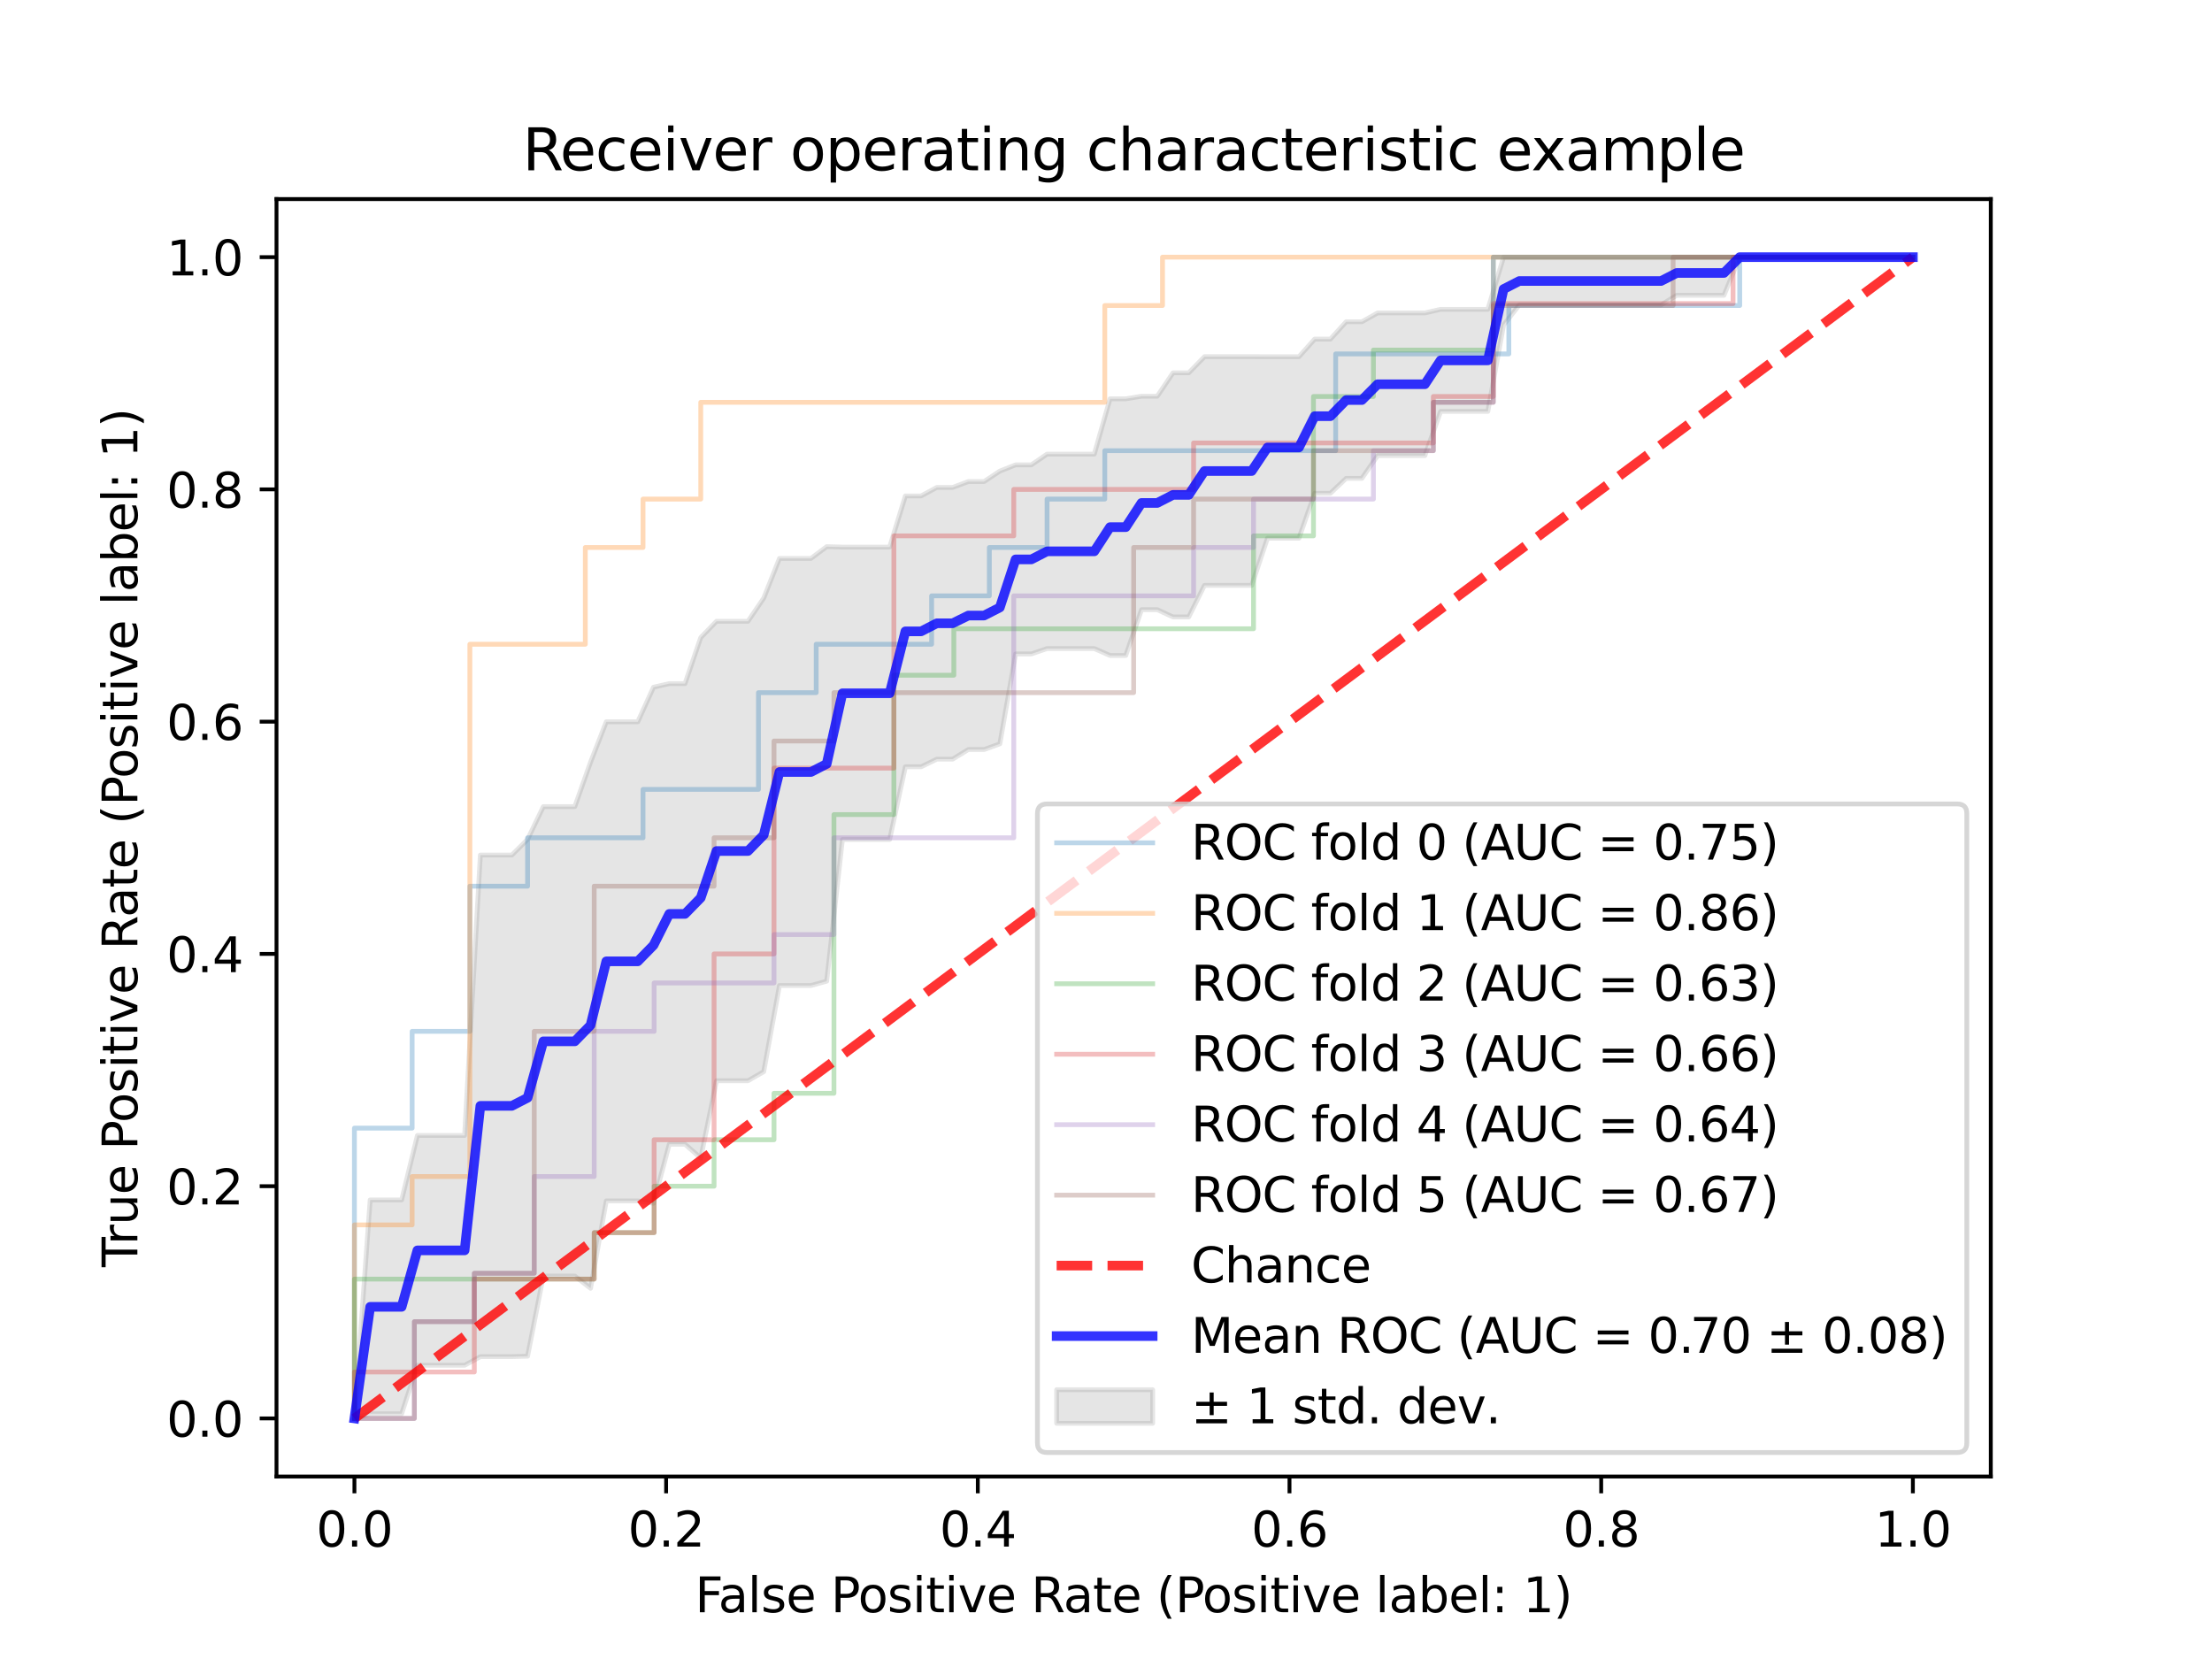 <?xml version="1.0" encoding="UTF-8" standalone="no"?>
<svg
   width="460.8pt"
   height="345.6pt"
   viewBox="0 0 460.8 345.6"
   version="1.1"
   id="svg1002"
   sodipodi:docname="rocauchgmaid0.svg"
   inkscape:export-filename="/Users/theoportlock/postdoc/ATLAS/newatlas/results/rocauchgmaid0.png"
   inkscape:export-xdpi="96"
   inkscape:export-ydpi="96"
   inkscape:version="1.1 (c4e8f9e, 2021-05-24)"
   xmlns:inkscape="http://www.inkscape.org/namespaces/inkscape"
   xmlns:sodipodi="http://sodipodi.sourceforge.net/DTD/sodipodi-0.dtd"
   xmlns:xlink="http://www.w3.org/1999/xlink"
   xmlns="http://www.w3.org/2000/svg"
   xmlns:svg="http://www.w3.org/2000/svg"
   xmlns:rdf="http://www.w3.org/1999/02/22-rdf-syntax-ns#"
   xmlns:cc="http://creativecommons.org/ns#"
   xmlns:dc="http://purl.org/dc/elements/1.1/">
  <sodipodi:namedview
     id="namedview1004"
     pagecolor="#ffffff"
     bordercolor="#666666"
     borderopacity="1.0"
     inkscape:pageshadow="2"
     inkscape:pageopacity="0.0"
     inkscape:pagecheckerboard="0"
     inkscape:document-units="pt"
     showgrid="false"
     inkscape:zoom="1.3107639"
     inkscape:cx="165.55232"
     inkscape:cy="230.4"
     inkscape:window-width="1440"
     inkscape:window-height="774"
     inkscape:window-x="0"
     inkscape:window-y="25"
     inkscape:window-maximized="1"
     inkscape:current-layer="svg1002" />
  <defs
     id="defs13">
    <style
       type="text/css"
       id="style11">*{stroke-linejoin: round; stroke-linecap: butt}</style>
  </defs>
  <g
     id="figure_1">
    <g
       id="patch_1">
      <path
         d="M 0 345.6  L 460.8 345.6  L 460.8 0  L 0 0  z "
         style="fill: #ffffff"
         id="path15" />
    </g>
    <g
       id="axes_1">
      <g
         id="patch_2">
        <path
           d="M 57.6 307.584  L 414.72 307.584  L 414.72 41.472  L 57.6 41.472  z "
           style="fill: #ffffff"
           id="path18" />
      </g>
      <g
         id="PolyCollection_1">
        <defs
           id="defs22">
          <path
             id="mf4fb148ed1"
             d="M 73.833 -50.112  L 73.833 -50.112  L 77.112 -51.091  L 80.391 -51.091  L 83.671 -51.091  L 86.95 -61.187  L 90.229 -61.187  L 93.509 -61.187  L 96.788 -61.187  L 100.067 -62.981  L 103.347 -62.981  L 106.626 -62.981  L 109.905 -63.079  L 113.185 -79.774  L 116.464 -79.774  L 119.743 -79.774  L 123.023 -77.229  L 126.302 -95.432  L 129.581 -95.432  L 132.861 -95.432  L 136.14 -94.945  L 139.42 -107.236  L 142.699 -107.236  L 145.978 -104.36  L 149.258 -120.459  L 152.537 -120.459  L 155.816 -120.459  L 159.096 -122.351  L 162.375 -140.296  L 165.654 -140.296  L 168.934 -140.296  L 172.213 -141.2  L 175.492 -170.719  L 178.772 -170.719  L 182.051 -170.719  L 185.33 -170.719  L 188.61 -185.868  L 191.889 -185.868  L 195.168 -187.458  L 198.448 -187.458  L 201.727 -189.46  L 205.006 -189.46  L 208.286 -190.645  L 211.565 -209.374  L 214.844 -209.374  L 218.124 -210.492  L 221.403 -210.492  L 224.682 -210.492  L 227.962 -210.492  L 231.241 -209.052  L 234.52 -209.052  L 237.8 -218.595  L 241.079 -218.595  L 244.358 -217.079  L 247.638 -217.079  L 250.917 -223.657  L 254.196 -223.657  L 257.476 -223.657  L 260.755 -223.657  L 264.034 -233.483  L 267.314 -233.483  L 270.593 -233.483  L 273.872 -242.844  L 277.152 -242.844  L 280.431 -245.953  L 283.71 -245.953  L 286.99 -250.697  L 290.269 -250.697  L 293.548 -250.697  L 296.828 -250.697  L 300.107 -259.897  L 303.386 -259.897  L 306.666 -259.897  L 309.945 -259.897  L 313.224 -277.895  L 316.504 -282.085  L 319.783 -282.085  L 323.062 -282.085  L 326.342 -282.085  L 329.621 -282.085  L 332.9 -282.085  L 336.18 -282.085  L 339.459 -282.085  L 342.739 -282.085  L 346.018 -282.085  L 349.297 -284.081  L 352.577 -284.081  L 355.856 -284.081  L 359.135 -284.081  L 362.415 -292.032  L 365.694 -292.032  L 368.973 -292.032  L 372.253 -292.032  L 375.532 -292.032  L 378.811 -292.032  L 382.091 -292.032  L 385.37 -292.032  L 388.649 -292.032  L 391.929 -292.032  L 395.208 -292.032  L 398.487 -292.032  L 398.487 -292.032  L 398.487 -292.032  L 395.208 -292.032  L 391.929 -292.032  L 388.649 -292.032  L 385.37 -292.032  L 382.091 -292.032  L 378.811 -292.032  L 375.532 -292.032  L 372.253 -292.032  L 368.973 -292.032  L 365.694 -292.032  L 362.415 -292.032  L 359.135 -292.032  L 355.856 -292.032  L 352.577 -292.032  L 349.297 -292.032  L 346.018 -292.032  L 342.739 -292.032  L 339.459 -292.032  L 336.18 -292.032  L 332.9 -292.032  L 329.621 -292.032  L 326.342 -292.032  L 323.062 -292.032  L 319.783 -292.032  L 316.504 -292.032  L 313.224 -292.032  L 309.945 -281.159  L 306.666 -281.159  L 303.386 -281.159  L 300.107 -281.159  L 296.828 -280.413  L 293.548 -280.413  L 290.269 -280.413  L 286.99 -280.413  L 283.71 -278.572  L 280.431 -278.572  L 277.152 -274.96  L 273.872 -274.96  L 270.593 -271.285  L 267.314 -271.285  L 264.034 -271.285  L 260.755 -271.3  L 257.476 -271.3  L 254.196 -271.3  L 250.917 -271.3  L 247.638 -267.932  L 244.358 -267.932  L 241.079 -263.057  L 237.8 -263.057  L 234.52 -262.519  L 231.241 -262.519  L 227.962 -250.999  L 224.682 -250.999  L 221.403 -250.999  L 218.124 -250.999  L 214.844 -248.757  L 211.565 -248.757  L 208.286 -247.461  L 205.006 -245.285  L 201.727 -245.285  L 198.448 -244.062  L 195.168 -244.062  L 191.889 -242.292  L 188.61 -242.292  L 185.33 -231.636  L 182.051 -231.636  L 178.772 -231.636  L 175.492 -231.636  L 172.213 -231.721  L 168.934 -229.265  L 165.654 -229.265  L 162.375 -229.265  L 159.096 -221.003  L 155.816 -216.175  L 152.537 -216.175  L 149.258 -216.175  L 145.978 -212.785  L 142.699 -203.19  L 139.42 -203.19  L 136.14 -202.444  L 132.861 -195.237  L 129.581 -195.237  L 126.302 -195.237  L 123.023 -186.829  L 119.743 -177.563  L 116.464 -177.563  L 113.185 -177.563  L 109.905 -170.739  L 106.626 -167.476  L 103.347 -167.476  L 100.067 -167.476  L 96.788 -109.059  L 93.509 -109.059  L 90.229 -109.059  L 86.95 -109.059  L 83.671 -95.635  L 80.391 -95.635  L 77.112 -95.635  L 73.833 -50.112  z "
             style="stroke: #808080; stroke-opacity: 0.2" />
        </defs>
        <g
           clip-path="url(#p5c5a0bed43)"
           id="g26">
          <use
             xlink:href="#mf4fb148ed1"
             x="0"
             y="345.6"
             style="fill: #808080; fill-opacity: 0.2; stroke: #808080; stroke-opacity: 0.2"
             id="use24" />
        </g>
      </g>
      <g
         id="matplotlib.axis_1">
        <g
           id="xtick_1">
          <g
             id="line2d_1">
            <defs
               id="defs30">
              <path
                 id="m39642b9b32"
                 d="M 0 0  L 0 3.5  "
                 style="stroke: #000000; stroke-width: 0.8" />
            </defs>
            <g
               id="g34">
              <use
                 xlink:href="#m39642b9b32"
                 x="73.833"
                 y="307.584"
                 style="stroke: #000000; stroke-width: 0.8"
                 id="use32" />
            </g>
          </g>
          <g
             id="text_1">
            <!-- 0.0 -->
            <g
               transform="translate(65.881 322.182)scale(0.1 -0.1)"
               id="g47">
              <defs
                 id="defs39">
                <path
                   id="DejaVuSans-30"
                   d="M 2034 4250  Q 1547 4250 1301 3770  Q 1056 3291 1056 2328  Q 1056 1369 1301 889  Q 1547 409 2034 409  Q 2525 409 2770 889  Q 3016 1369 3016 2328  Q 3016 3291 2770 3770  Q 2525 4250 2034 4250  z M 2034 4750  Q 2819 4750 3233 4129  Q 3647 3509 3647 2328  Q 3647 1150 3233 529  Q 2819 -91 2034 -91  Q 1250 -91 836 529  Q 422 1150 422 2328  Q 422 3509 836 4129  Q 1250 4750 2034 4750  z "
                   transform="scale(0.016)" />
                <path
                   id="DejaVuSans-2e"
                   d="M 684 794  L 1344 794  L 1344 0  L 684 0  L 684 794  z "
                   transform="scale(0.016)" />
              </defs>
              <use
                 xlink:href="#DejaVuSans-30"
                 id="use41" />
              <use
                 xlink:href="#DejaVuSans-2e"
                 x="63.623"
                 id="use43" />
              <use
                 xlink:href="#DejaVuSans-30"
                 x="95.41"
                 id="use45" />
            </g>
          </g>
        </g>
        <g
           id="xtick_2">
          <g
             id="line2d_2">
            <g
               id="g53">
              <use
                 xlink:href="#m39642b9b32"
                 x="138.764"
                 y="307.584"
                 style="stroke: #000000; stroke-width: 0.8"
                 id="use51" />
            </g>
          </g>
          <g
             id="text_2">
            <!-- 0.2 -->
            <g
               transform="translate(130.812 322.182)scale(0.1 -0.1)"
               id="g65">
              <defs
                 id="defs57">
                <path
                   id="DejaVuSans-32"
                   d="M 1228 531  L 3431 531  L 3431 0  L 469 0  L 469 531  Q 828 903 1448 1529  Q 2069 2156 2228 2338  Q 2531 2678 2651 2914  Q 2772 3150 2772 3378  Q 2772 3750 2511 3984  Q 2250 4219 1831 4219  Q 1534 4219 1204 4116  Q 875 4013 500 3803  L 500 4441  Q 881 4594 1212 4672  Q 1544 4750 1819 4750  Q 2544 4750 2975 4387  Q 3406 4025 3406 3419  Q 3406 3131 3298 2873  Q 3191 2616 2906 2266  Q 2828 2175 2409 1742  Q 1991 1309 1228 531  z "
                   transform="scale(0.016)" />
              </defs>
              <use
                 xlink:href="#DejaVuSans-30"
                 id="use59" />
              <use
                 xlink:href="#DejaVuSans-2e"
                 x="63.623"
                 id="use61" />
              <use
                 xlink:href="#DejaVuSans-32"
                 x="95.41"
                 id="use63" />
            </g>
          </g>
        </g>
        <g
           id="xtick_3">
          <g
             id="line2d_3">
            <g
               id="g71">
              <use
                 xlink:href="#m39642b9b32"
                 x="203.695"
                 y="307.584"
                 style="stroke: #000000; stroke-width: 0.8"
                 id="use69" />
            </g>
          </g>
          <g
             id="text_3">
            <!-- 0.4 -->
            <g
               transform="translate(195.743 322.182)scale(0.1 -0.1)"
               id="g83">
              <defs
                 id="defs75">
                <path
                   id="DejaVuSans-34"
                   d="M 2419 4116  L 825 1625  L 2419 1625  L 2419 4116  z M 2253 4666  L 3047 4666  L 3047 1625  L 3713 1625  L 3713 1100  L 3047 1100  L 3047 0  L 2419 0  L 2419 1100  L 313 1100  L 313 1709  L 2253 4666  z "
                   transform="scale(0.016)" />
              </defs>
              <use
                 xlink:href="#DejaVuSans-30"
                 id="use77" />
              <use
                 xlink:href="#DejaVuSans-2e"
                 x="63.623"
                 id="use79" />
              <use
                 xlink:href="#DejaVuSans-34"
                 x="95.41"
                 id="use81" />
            </g>
          </g>
        </g>
        <g
           id="xtick_4">
          <g
             id="line2d_4">
            <g
               id="g89">
              <use
                 xlink:href="#m39642b9b32"
                 x="268.625"
                 y="307.584"
                 style="stroke: #000000; stroke-width: 0.8"
                 id="use87" />
            </g>
          </g>
          <g
             id="text_4">
            <!-- 0.6 -->
            <g
               transform="translate(260.674 322.182)scale(0.1 -0.1)"
               id="g101">
              <defs
                 id="defs93">
                <path
                   id="DejaVuSans-36"
                   d="M 2113 2584  Q 1688 2584 1439 2293  Q 1191 2003 1191 1497  Q 1191 994 1439 701  Q 1688 409 2113 409  Q 2538 409 2786 701  Q 3034 994 3034 1497  Q 3034 2003 2786 2293  Q 2538 2584 2113 2584  z M 3366 4563  L 3366 3988  Q 3128 4100 2886 4159  Q 2644 4219 2406 4219  Q 1781 4219 1451 3797  Q 1122 3375 1075 2522  Q 1259 2794 1537 2939  Q 1816 3084 2150 3084  Q 2853 3084 3261 2657  Q 3669 2231 3669 1497  Q 3669 778 3244 343  Q 2819 -91 2113 -91  Q 1303 -91 875 529  Q 447 1150 447 2328  Q 447 3434 972 4092  Q 1497 4750 2381 4750  Q 2619 4750 2861 4703  Q 3103 4656 3366 4563  z "
                   transform="scale(0.016)" />
              </defs>
              <use
                 xlink:href="#DejaVuSans-30"
                 id="use95" />
              <use
                 xlink:href="#DejaVuSans-2e"
                 x="63.623"
                 id="use97" />
              <use
                 xlink:href="#DejaVuSans-36"
                 x="95.41"
                 id="use99" />
            </g>
          </g>
        </g>
        <g
           id="xtick_5">
          <g
             id="line2d_5">
            <g
               id="g107">
              <use
                 xlink:href="#m39642b9b32"
                 x="333.556"
                 y="307.584"
                 style="stroke: #000000; stroke-width: 0.8"
                 id="use105" />
            </g>
          </g>
          <g
             id="text_5">
            <!-- 0.8 -->
            <g
               transform="translate(325.605 322.182)scale(0.1 -0.1)"
               id="g119">
              <defs
                 id="defs111">
                <path
                   id="DejaVuSans-38"
                   d="M 2034 2216  Q 1584 2216 1326 1975  Q 1069 1734 1069 1313  Q 1069 891 1326 650  Q 1584 409 2034 409  Q 2484 409 2743 651  Q 3003 894 3003 1313  Q 3003 1734 2745 1975  Q 2488 2216 2034 2216  z M 1403 2484  Q 997 2584 770 2862  Q 544 3141 544 3541  Q 544 4100 942 4425  Q 1341 4750 2034 4750  Q 2731 4750 3128 4425  Q 3525 4100 3525 3541  Q 3525 3141 3298 2862  Q 3072 2584 2669 2484  Q 3125 2378 3379 2068  Q 3634 1759 3634 1313  Q 3634 634 3220 271  Q 2806 -91 2034 -91  Q 1263 -91 848 271  Q 434 634 434 1313  Q 434 1759 690 2068  Q 947 2378 1403 2484  z M 1172 3481  Q 1172 3119 1398 2916  Q 1625 2713 2034 2713  Q 2441 2713 2670 2916  Q 2900 3119 2900 3481  Q 2900 3844 2670 4047  Q 2441 4250 2034 4250  Q 1625 4250 1398 4047  Q 1172 3844 1172 3481  z "
                   transform="scale(0.016)" />
              </defs>
              <use
                 xlink:href="#DejaVuSans-30"
                 id="use113" />
              <use
                 xlink:href="#DejaVuSans-2e"
                 x="63.623"
                 id="use115" />
              <use
                 xlink:href="#DejaVuSans-38"
                 x="95.41"
                 id="use117" />
            </g>
          </g>
        </g>
        <g
           id="xtick_6">
          <g
             id="line2d_6">
            <g
               id="g125">
              <use
                 xlink:href="#m39642b9b32"
                 x="398.487"
                 y="307.584"
                 style="stroke: #000000; stroke-width: 0.8"
                 id="use123" />
            </g>
          </g>
          <g
             id="text_6">
            <!-- 1.0 -->
            <g
               transform="translate(390.536 322.182)scale(0.1 -0.1)"
               id="g137">
              <defs
                 id="defs129">
                <path
                   id="DejaVuSans-31"
                   d="M 794 531  L 1825 531  L 1825 4091  L 703 3866  L 703 4441  L 1819 4666  L 2450 4666  L 2450 531  L 3481 531  L 3481 0  L 794 0  L 794 531  z "
                   transform="scale(0.016)" />
              </defs>
              <use
                 xlink:href="#DejaVuSans-31"
                 id="use131" />
              <use
                 xlink:href="#DejaVuSans-2e"
                 x="63.623"
                 id="use133" />
              <use
                 xlink:href="#DejaVuSans-30"
                 x="95.41"
                 id="use135" />
            </g>
          </g>
        </g>
        <g
           id="text_7">
          <!-- False Positive Rate (Positive label: 1) -->
          <g
             transform="translate(144.794 335.861)scale(0.1 -0.1)"
             id="g237">
            <defs
               id="defs157">
              <path
                 id="DejaVuSans-46"
                 d="M 628 4666  L 3309 4666  L 3309 4134  L 1259 4134  L 1259 2759  L 3109 2759  L 3109 2228  L 1259 2228  L 1259 0  L 628 0  L 628 4666  z "
                 transform="scale(0.016)" />
              <path
                 id="DejaVuSans-61"
                 d="M 2194 1759  Q 1497 1759 1228 1600  Q 959 1441 959 1056  Q 959 750 1161 570  Q 1363 391 1709 391  Q 2188 391 2477 730  Q 2766 1069 2766 1631  L 2766 1759  L 2194 1759  z M 3341 1997  L 3341 0  L 2766 0  L 2766 531  Q 2569 213 2275 61  Q 1981 -91 1556 -91  Q 1019 -91 701 211  Q 384 513 384 1019  Q 384 1609 779 1909  Q 1175 2209 1959 2209  L 2766 2209  L 2766 2266  Q 2766 2663 2505 2880  Q 2244 3097 1772 3097  Q 1472 3097 1187 3025  Q 903 2953 641 2809  L 641 3341  Q 956 3463 1253 3523  Q 1550 3584 1831 3584  Q 2591 3584 2966 3190  Q 3341 2797 3341 1997  z "
                 transform="scale(0.016)" />
              <path
                 id="DejaVuSans-6c"
                 d="M 603 4863  L 1178 4863  L 1178 0  L 603 0  L 603 4863  z "
                 transform="scale(0.016)" />
              <path
                 id="DejaVuSans-73"
                 d="M 2834 3397  L 2834 2853  Q 2591 2978 2328 3040  Q 2066 3103 1784 3103  Q 1356 3103 1142 2972  Q 928 2841 928 2578  Q 928 2378 1081 2264  Q 1234 2150 1697 2047  L 1894 2003  Q 2506 1872 2764 1633  Q 3022 1394 3022 966  Q 3022 478 2636 193  Q 2250 -91 1575 -91  Q 1294 -91 989 -36  Q 684 19 347 128  L 347 722  Q 666 556 975 473  Q 1284 391 1588 391  Q 1994 391 2212 530  Q 2431 669 2431 922  Q 2431 1156 2273 1281  Q 2116 1406 1581 1522  L 1381 1569  Q 847 1681 609 1914  Q 372 2147 372 2553  Q 372 3047 722 3315  Q 1072 3584 1716 3584  Q 2034 3584 2315 3537  Q 2597 3491 2834 3397  z "
                 transform="scale(0.016)" />
              <path
                 id="DejaVuSans-65"
                 d="M 3597 1894  L 3597 1613  L 953 1613  Q 991 1019 1311 708  Q 1631 397 2203 397  Q 2534 397 2845 478  Q 3156 559 3463 722  L 3463 178  Q 3153 47 2828 -22  Q 2503 -91 2169 -91  Q 1331 -91 842 396  Q 353 884 353 1716  Q 353 2575 817 3079  Q 1281 3584 2069 3584  Q 2775 3584 3186 3129  Q 3597 2675 3597 1894  z M 3022 2063  Q 3016 2534 2758 2815  Q 2500 3097 2075 3097  Q 1594 3097 1305 2825  Q 1016 2553 972 2059  L 3022 2063  z "
                 transform="scale(0.016)" />
              <path
                 id="DejaVuSans-20"
                 transform="scale(0.016)" />
              <path
                 id="DejaVuSans-50"
                 d="M 1259 4147  L 1259 2394  L 2053 2394  Q 2494 2394 2734 2622  Q 2975 2850 2975 3272  Q 2975 3691 2734 3919  Q 2494 4147 2053 4147  L 1259 4147  z M 628 4666  L 2053 4666  Q 2838 4666 3239 4311  Q 3641 3956 3641 3272  Q 3641 2581 3239 2228  Q 2838 1875 2053 1875  L 1259 1875  L 1259 0  L 628 0  L 628 4666  z "
                 transform="scale(0.016)" />
              <path
                 id="DejaVuSans-6f"
                 d="M 1959 3097  Q 1497 3097 1228 2736  Q 959 2375 959 1747  Q 959 1119 1226 758  Q 1494 397 1959 397  Q 2419 397 2687 759  Q 2956 1122 2956 1747  Q 2956 2369 2687 2733  Q 2419 3097 1959 3097  z M 1959 3584  Q 2709 3584 3137 3096  Q 3566 2609 3566 1747  Q 3566 888 3137 398  Q 2709 -91 1959 -91  Q 1206 -91 779 398  Q 353 888 353 1747  Q 353 2609 779 3096  Q 1206 3584 1959 3584  z "
                 transform="scale(0.016)" />
              <path
                 id="DejaVuSans-69"
                 d="M 603 3500  L 1178 3500  L 1178 0  L 603 0  L 603 3500  z M 603 4863  L 1178 4863  L 1178 4134  L 603 4134  L 603 4863  z "
                 transform="scale(0.016)" />
              <path
                 id="DejaVuSans-74"
                 d="M 1172 4494  L 1172 3500  L 2356 3500  L 2356 3053  L 1172 3053  L 1172 1153  Q 1172 725 1289 603  Q 1406 481 1766 481  L 2356 481  L 2356 0  L 1766 0  Q 1100 0 847 248  Q 594 497 594 1153  L 594 3053  L 172 3053  L 172 3500  L 594 3500  L 594 4494  L 1172 4494  z "
                 transform="scale(0.016)" />
              <path
                 id="DejaVuSans-76"
                 d="M 191 3500  L 800 3500  L 1894 563  L 2988 3500  L 3597 3500  L 2284 0  L 1503 0  L 191 3500  z "
                 transform="scale(0.016)" />
              <path
                 id="DejaVuSans-52"
                 d="M 2841 2188  Q 3044 2119 3236 1894  Q 3428 1669 3622 1275  L 4263 0  L 3584 0  L 2988 1197  Q 2756 1666 2539 1819  Q 2322 1972 1947 1972  L 1259 1972  L 1259 0  L 628 0  L 628 4666  L 2053 4666  Q 2853 4666 3247 4331  Q 3641 3997 3641 3322  Q 3641 2881 3436 2590  Q 3231 2300 2841 2188  z M 1259 4147  L 1259 2491  L 2053 2491  Q 2509 2491 2742 2702  Q 2975 2913 2975 3322  Q 2975 3731 2742 3939  Q 2509 4147 2053 4147  L 1259 4147  z "
                 transform="scale(0.016)" />
              <path
                 id="DejaVuSans-28"
                 d="M 1984 4856  Q 1566 4138 1362 3434  Q 1159 2731 1159 2009  Q 1159 1288 1364 580  Q 1569 -128 1984 -844  L 1484 -844  Q 1016 -109 783 600  Q 550 1309 550 2009  Q 550 2706 781 3412  Q 1013 4119 1484 4856  L 1984 4856  z "
                 transform="scale(0.016)" />
              <path
                 id="DejaVuSans-62"
                 d="M 3116 1747  Q 3116 2381 2855 2742  Q 2594 3103 2138 3103  Q 1681 3103 1420 2742  Q 1159 2381 1159 1747  Q 1159 1113 1420 752  Q 1681 391 2138 391  Q 2594 391 2855 752  Q 3116 1113 3116 1747  z M 1159 2969  Q 1341 3281 1617 3432  Q 1894 3584 2278 3584  Q 2916 3584 3314 3078  Q 3713 2572 3713 1747  Q 3713 922 3314 415  Q 2916 -91 2278 -91  Q 1894 -91 1617 61  Q 1341 213 1159 525  L 1159 0  L 581 0  L 581 4863  L 1159 4863  L 1159 2969  z "
                 transform="scale(0.016)" />
              <path
                 id="DejaVuSans-3a"
                 d="M 750 794  L 1409 794  L 1409 0  L 750 0  L 750 794  z M 750 3309  L 1409 3309  L 1409 2516  L 750 2516  L 750 3309  z "
                 transform="scale(0.016)" />
              <path
                 id="DejaVuSans-29"
                 d="M 513 4856  L 1013 4856  Q 1481 4119 1714 3412  Q 1947 2706 1947 2009  Q 1947 1309 1714 600  Q 1481 -109 1013 -844  L 513 -844  Q 928 -128 1133 580  Q 1338 1288 1338 2009  Q 1338 2731 1133 3434  Q 928 4138 513 4856  z "
                 transform="scale(0.016)" />
            </defs>
            <use
               xlink:href="#DejaVuSans-46"
               id="use159" />
            <use
               xlink:href="#DejaVuSans-61"
               x="48.395"
               id="use161" />
            <use
               xlink:href="#DejaVuSans-6c"
               x="109.674"
               id="use163" />
            <use
               xlink:href="#DejaVuSans-73"
               x="137.457"
               id="use165" />
            <use
               xlink:href="#DejaVuSans-65"
               x="189.557"
               id="use167" />
            <use
               xlink:href="#DejaVuSans-20"
               x="251.08"
               id="use169" />
            <use
               xlink:href="#DejaVuSans-50"
               x="282.867"
               id="use171" />
            <use
               xlink:href="#DejaVuSans-6f"
               x="339.545"
               id="use173" />
            <use
               xlink:href="#DejaVuSans-73"
               x="400.727"
               id="use175" />
            <use
               xlink:href="#DejaVuSans-69"
               x="452.826"
               id="use177" />
            <use
               xlink:href="#DejaVuSans-74"
               x="480.609"
               id="use179" />
            <use
               xlink:href="#DejaVuSans-69"
               x="519.818"
               id="use181" />
            <use
               xlink:href="#DejaVuSans-76"
               x="547.602"
               id="use183" />
            <use
               xlink:href="#DejaVuSans-65"
               x="606.781"
               id="use185" />
            <use
               xlink:href="#DejaVuSans-20"
               x="668.305"
               id="use187" />
            <use
               xlink:href="#DejaVuSans-52"
               x="700.092"
               id="use189" />
            <use
               xlink:href="#DejaVuSans-61"
               x="767.324"
               id="use191" />
            <use
               xlink:href="#DejaVuSans-74"
               x="828.604"
               id="use193" />
            <use
               xlink:href="#DejaVuSans-65"
               x="867.812"
               id="use195" />
            <use
               xlink:href="#DejaVuSans-20"
               x="929.336"
               id="use197" />
            <use
               xlink:href="#DejaVuSans-28"
               x="961.123"
               id="use199" />
            <use
               xlink:href="#DejaVuSans-50"
               x="1000.137"
               id="use201" />
            <use
               xlink:href="#DejaVuSans-6f"
               x="1056.814"
               id="use203" />
            <use
               xlink:href="#DejaVuSans-73"
               x="1117.996"
               id="use205" />
            <use
               xlink:href="#DejaVuSans-69"
               x="1170.096"
               id="use207" />
            <use
               xlink:href="#DejaVuSans-74"
               x="1197.879"
               id="use209" />
            <use
               xlink:href="#DejaVuSans-69"
               x="1237.088"
               id="use211" />
            <use
               xlink:href="#DejaVuSans-76"
               x="1264.871"
               id="use213" />
            <use
               xlink:href="#DejaVuSans-65"
               x="1324.051"
               id="use215" />
            <use
               xlink:href="#DejaVuSans-20"
               x="1385.574"
               id="use217" />
            <use
               xlink:href="#DejaVuSans-6c"
               x="1417.361"
               id="use219" />
            <use
               xlink:href="#DejaVuSans-61"
               x="1445.145"
               id="use221" />
            <use
               xlink:href="#DejaVuSans-62"
               x="1506.424"
               id="use223" />
            <use
               xlink:href="#DejaVuSans-65"
               x="1569.9"
               id="use225" />
            <use
               xlink:href="#DejaVuSans-6c"
               x="1631.424"
               id="use227" />
            <use
               xlink:href="#DejaVuSans-3a"
               x="1659.207"
               id="use229" />
            <use
               xlink:href="#DejaVuSans-20"
               x="1692.898"
               id="use231" />
            <use
               xlink:href="#DejaVuSans-31"
               x="1724.686"
               id="use233" />
            <use
               xlink:href="#DejaVuSans-29"
               x="1788.309"
               id="use235" />
          </g>
        </g>
      </g>
      <g
         id="matplotlib.axis_2">
        <g
           id="ytick_1">
          <g
             id="line2d_7">
            <defs
               id="defs242">
              <path
                 id="mb5868b0076"
                 d="M 0 0  L -3.5 0  "
                 style="stroke: #000000; stroke-width: 0.8" />
            </defs>
            <g
               id="g246">
              <use
                 xlink:href="#mb5868b0076"
                 x="57.6"
                 y="295.488"
                 style="stroke: #000000; stroke-width: 0.8"
                 id="use244" />
            </g>
          </g>
          <g
             id="text_8">
            <!-- 0.0 -->
            <g
               transform="translate(34.697 299.287)scale(0.1 -0.1)"
               id="g255">
              <use
                 xlink:href="#DejaVuSans-30"
                 id="use249" />
              <use
                 xlink:href="#DejaVuSans-2e"
                 x="63.623"
                 id="use251" />
              <use
                 xlink:href="#DejaVuSans-30"
                 x="95.41"
                 id="use253" />
            </g>
          </g>
        </g>
        <g
           id="ytick_2">
          <g
             id="line2d_8">
            <g
               id="g261">
              <use
                 xlink:href="#mb5868b0076"
                 x="57.6"
                 y="247.104"
                 style="stroke: #000000; stroke-width: 0.8"
                 id="use259" />
            </g>
          </g>
          <g
             id="text_9">
            <!-- 0.2 -->
            <g
               transform="translate(34.697 250.903)scale(0.1 -0.1)"
               id="g270">
              <use
                 xlink:href="#DejaVuSans-30"
                 id="use264" />
              <use
                 xlink:href="#DejaVuSans-2e"
                 x="63.623"
                 id="use266" />
              <use
                 xlink:href="#DejaVuSans-32"
                 x="95.41"
                 id="use268" />
            </g>
          </g>
        </g>
        <g
           id="ytick_3">
          <g
             id="line2d_9">
            <g
               id="g276">
              <use
                 xlink:href="#mb5868b0076"
                 x="57.6"
                 y="198.72"
                 style="stroke: #000000; stroke-width: 0.8"
                 id="use274" />
            </g>
          </g>
          <g
             id="text_10">
            <!-- 0.4 -->
            <g
               transform="translate(34.697 202.519)scale(0.1 -0.1)"
               id="g285">
              <use
                 xlink:href="#DejaVuSans-30"
                 id="use279" />
              <use
                 xlink:href="#DejaVuSans-2e"
                 x="63.623"
                 id="use281" />
              <use
                 xlink:href="#DejaVuSans-34"
                 x="95.41"
                 id="use283" />
            </g>
          </g>
        </g>
        <g
           id="ytick_4">
          <g
             id="line2d_10">
            <g
               id="g291">
              <use
                 xlink:href="#mb5868b0076"
                 x="57.6"
                 y="150.336"
                 style="stroke: #000000; stroke-width: 0.8"
                 id="use289" />
            </g>
          </g>
          <g
             id="text_11">
            <!-- 0.6 -->
            <g
               transform="translate(34.697 154.135)scale(0.1 -0.1)"
               id="g300">
              <use
                 xlink:href="#DejaVuSans-30"
                 id="use294" />
              <use
                 xlink:href="#DejaVuSans-2e"
                 x="63.623"
                 id="use296" />
              <use
                 xlink:href="#DejaVuSans-36"
                 x="95.41"
                 id="use298" />
            </g>
          </g>
        </g>
        <g
           id="ytick_5">
          <g
             id="line2d_11">
            <g
               id="g306">
              <use
                 xlink:href="#mb5868b0076"
                 x="57.6"
                 y="101.952"
                 style="stroke: #000000; stroke-width: 0.8"
                 id="use304" />
            </g>
          </g>
          <g
             id="text_12">
            <!-- 0.8 -->
            <g
               transform="translate(34.697 105.751)scale(0.1 -0.1)"
               id="g315">
              <use
                 xlink:href="#DejaVuSans-30"
                 id="use309" />
              <use
                 xlink:href="#DejaVuSans-2e"
                 x="63.623"
                 id="use311" />
              <use
                 xlink:href="#DejaVuSans-38"
                 x="95.41"
                 id="use313" />
            </g>
          </g>
        </g>
        <g
           id="ytick_6">
          <g
             id="line2d_12">
            <g
               id="g321">
              <use
                 xlink:href="#mb5868b0076"
                 x="57.6"
                 y="53.568"
                 style="stroke: #000000; stroke-width: 0.8"
                 id="use319" />
            </g>
          </g>
          <g
             id="text_13">
            <!-- 1.0 -->
            <g
               transform="translate(34.697 57.367)scale(0.1 -0.1)"
               id="g330">
              <use
                 xlink:href="#DejaVuSans-31"
                 id="use324" />
              <use
                 xlink:href="#DejaVuSans-2e"
                 x="63.623"
                 id="use326" />
              <use
                 xlink:href="#DejaVuSans-30"
                 x="95.41"
                 id="use328" />
            </g>
          </g>
        </g>
        <g
           id="text_14">
          <!-- True Positive Rate (Positive label: 1) -->
          <g
             transform="translate(28.617 263.957)rotate(-90)scale(0.1 -0.1)"
             id="g415">
            <defs
               id="defs337">
              <path
                 id="DejaVuSans-54"
                 d="M -19 4666  L 3928 4666  L 3928 4134  L 2272 4134  L 2272 0  L 1638 0  L 1638 4134  L -19 4134  L -19 4666  z "
                 transform="scale(0.016)" />
              <path
                 id="DejaVuSans-72"
                 d="M 2631 2963  Q 2534 3019 2420 3045  Q 2306 3072 2169 3072  Q 1681 3072 1420 2755  Q 1159 2438 1159 1844  L 1159 0  L 581 0  L 581 3500  L 1159 3500  L 1159 2956  Q 1341 3275 1631 3429  Q 1922 3584 2338 3584  Q 2397 3584 2469 3576  Q 2541 3569 2628 3553  L 2631 2963  z "
                 transform="scale(0.016)" />
              <path
                 id="DejaVuSans-75"
                 d="M 544 1381  L 544 3500  L 1119 3500  L 1119 1403  Q 1119 906 1312 657  Q 1506 409 1894 409  Q 2359 409 2629 706  Q 2900 1003 2900 1516  L 2900 3500  L 3475 3500  L 3475 0  L 2900 0  L 2900 538  Q 2691 219 2414 64  Q 2138 -91 1772 -91  Q 1169 -91 856 284  Q 544 659 544 1381  z M 1991 3584  L 1991 3584  z "
                 transform="scale(0.016)" />
            </defs>
            <use
               xlink:href="#DejaVuSans-54"
               id="use339" />
            <use
               xlink:href="#DejaVuSans-72"
               x="46.334"
               id="use341" />
            <use
               xlink:href="#DejaVuSans-75"
               x="87.447"
               id="use343" />
            <use
               xlink:href="#DejaVuSans-65"
               x="150.826"
               id="use345" />
            <use
               xlink:href="#DejaVuSans-20"
               x="212.35"
               id="use347" />
            <use
               xlink:href="#DejaVuSans-50"
               x="244.137"
               id="use349" />
            <use
               xlink:href="#DejaVuSans-6f"
               x="300.814"
               id="use351" />
            <use
               xlink:href="#DejaVuSans-73"
               x="361.996"
               id="use353" />
            <use
               xlink:href="#DejaVuSans-69"
               x="414.096"
               id="use355" />
            <use
               xlink:href="#DejaVuSans-74"
               x="441.879"
               id="use357" />
            <use
               xlink:href="#DejaVuSans-69"
               x="481.088"
               id="use359" />
            <use
               xlink:href="#DejaVuSans-76"
               x="508.871"
               id="use361" />
            <use
               xlink:href="#DejaVuSans-65"
               x="568.051"
               id="use363" />
            <use
               xlink:href="#DejaVuSans-20"
               x="629.574"
               id="use365" />
            <use
               xlink:href="#DejaVuSans-52"
               x="661.361"
               id="use367" />
            <use
               xlink:href="#DejaVuSans-61"
               x="728.594"
               id="use369" />
            <use
               xlink:href="#DejaVuSans-74"
               x="789.873"
               id="use371" />
            <use
               xlink:href="#DejaVuSans-65"
               x="829.082"
               id="use373" />
            <use
               xlink:href="#DejaVuSans-20"
               x="890.605"
               id="use375" />
            <use
               xlink:href="#DejaVuSans-28"
               x="922.393"
               id="use377" />
            <use
               xlink:href="#DejaVuSans-50"
               x="961.406"
               id="use379" />
            <use
               xlink:href="#DejaVuSans-6f"
               x="1018.084"
               id="use381" />
            <use
               xlink:href="#DejaVuSans-73"
               x="1079.266"
               id="use383" />
            <use
               xlink:href="#DejaVuSans-69"
               x="1131.365"
               id="use385" />
            <use
               xlink:href="#DejaVuSans-74"
               x="1159.148"
               id="use387" />
            <use
               xlink:href="#DejaVuSans-69"
               x="1198.357"
               id="use389" />
            <use
               xlink:href="#DejaVuSans-76"
               x="1226.141"
               id="use391" />
            <use
               xlink:href="#DejaVuSans-65"
               x="1285.32"
               id="use393" />
            <use
               xlink:href="#DejaVuSans-20"
               x="1346.844"
               id="use395" />
            <use
               xlink:href="#DejaVuSans-6c"
               x="1378.631"
               id="use397" />
            <use
               xlink:href="#DejaVuSans-61"
               x="1406.414"
               id="use399" />
            <use
               xlink:href="#DejaVuSans-62"
               x="1467.693"
               id="use401" />
            <use
               xlink:href="#DejaVuSans-65"
               x="1531.17"
               id="use403" />
            <use
               xlink:href="#DejaVuSans-6c"
               x="1592.693"
               id="use405" />
            <use
               xlink:href="#DejaVuSans-3a"
               x="1620.477"
               id="use407" />
            <use
               xlink:href="#DejaVuSans-20"
               x="1654.168"
               id="use409" />
            <use
               xlink:href="#DejaVuSans-31"
               x="1685.955"
               id="use411" />
            <use
               xlink:href="#DejaVuSans-29"
               x="1749.578"
               id="use413" />
          </g>
        </g>
      </g>
      <g
         id="line2d_13">
        <path
           d="M 73.833 295.488  L 73.833 285.408  L 73.833 235.008  L 85.857 235.008  L 85.857 214.848  L 97.881 214.848  L 97.881 184.608  L 109.905 184.608  L 109.905 174.528  L 133.954 174.528  L 133.954 164.448  L 158.002 164.448  L 158.002 144.288  L 170.027 144.288  L 170.027 134.208  L 194.075 134.208  L 194.075 124.128  L 206.099 124.128  L 206.099 114.048  L 218.124 114.048  L 218.124 103.968  L 230.148 103.968  L 230.148 93.888  L 278.245 93.888  L 278.245 73.728  L 314.318 73.728  L 314.318 63.648  L 362.415 63.648  L 362.415 53.568  L 398.487 53.568  "
           clip-path="url(#p5c5a0bed43)"
           style="fill: none; stroke: #1f77b4; stroke-opacity: 0.3; stroke-linecap: square"
           id="path419" />
      </g>
      <g
         id="line2d_14">
        <path
           d="M 73.833 295.488  L 73.833 285.408  L 73.833 255.168  L 85.857 255.168  L 85.857 245.088  L 97.881 245.088  L 97.881 134.208  L 121.93 134.208  L 121.93 114.048  L 133.954 114.048  L 133.954 103.968  L 145.978 103.968  L 145.978 83.808  L 230.148 83.808  L 230.148 63.648  L 242.172 63.648  L 242.172 53.568  L 398.487 53.568  "
           clip-path="url(#p5c5a0bed43)"
           style="fill: none; stroke: #ff7f0e; stroke-opacity: 0.3; stroke-linecap: square"
           id="path422" />
      </g>
      <g
         id="line2d_15">
        <path
           d="M 73.833 295.488  L 73.833 285.811  L 73.833 266.458  L 123.78 266.458  L 123.78 256.781  L 136.266 256.781  L 136.266 247.104  L 148.753 247.104  L 148.753 237.427  L 161.24 237.427  L 161.24 227.75  L 173.726 227.75  L 173.726 169.69  L 186.213 169.69  L 186.213 140.659  L 198.7 140.659  L 198.7 130.982  L 261.133 130.982  L 261.133 111.629  L 273.62 111.629  L 273.62 82.598  L 286.107 82.598  L 286.107 72.922  L 311.08 72.922  L 311.08 53.568  L 398.487 53.568  "
           clip-path="url(#p5c5a0bed43)"
           style="fill: none; stroke: #2ca02c; stroke-opacity: 0.3; stroke-linecap: square"
           id="path425" />
      </g>
      <g
         id="line2d_16">
        <path
           d="M 73.833 295.488  L 73.833 285.811  L 98.806 285.811  L 98.806 266.458  L 123.78 266.458  L 123.78 256.781  L 136.266 256.781  L 136.266 237.427  L 148.753 237.427  L 148.753 198.72  L 161.24 198.72  L 161.24 160.013  L 186.213 160.013  L 186.213 111.629  L 211.187 111.629  L 211.187 101.952  L 248.647 101.952  L 248.647 92.275  L 298.594 92.275  L 298.594 82.598  L 311.08 82.598  L 311.08 63.245  L 361.027 63.245  L 361.027 53.568  L 398.487 53.568  "
           clip-path="url(#p5c5a0bed43)"
           style="fill: none; stroke: #d62728; stroke-opacity: 0.3; stroke-linecap: square"
           id="path428" />
      </g>
      <g
         id="line2d_17">
        <path
           d="M 73.833 295.488  L 86.319 295.488  L 86.319 275.328  L 98.806 275.328  L 98.806 265.248  L 111.293 265.248  L 111.293 245.088  L 123.78 245.088  L 123.78 214.848  L 136.266 214.848  L 136.266 204.768  L 161.24 204.768  L 161.24 194.688  L 173.726 194.688  L 173.726 174.528  L 211.187 174.528  L 211.187 124.128  L 248.647 124.128  L 248.647 114.048  L 261.133 114.048  L 261.133 103.968  L 286.107 103.968  L 286.107 93.888  L 298.594 93.888  L 298.594 83.808  L 311.08 83.808  L 311.08 53.568  L 398.487 53.568  "
           clip-path="url(#p5c5a0bed43)"
           style="fill: none; stroke: #9467bd; stroke-opacity: 0.3; stroke-linecap: square"
           id="path431" />
      </g>
      <g
         id="line2d_18">
        <path
           d="M 73.833 295.488  L 86.319 295.488  L 86.319 275.328  L 98.806 275.328  L 98.806 265.248  L 111.293 265.248  L 111.293 214.848  L 123.78 214.848  L 123.78 184.608  L 148.753 184.608  L 148.753 174.528  L 161.24 174.528  L 161.24 154.368  L 173.726 154.368  L 173.726 144.288  L 236.16 144.288  L 236.16 114.048  L 248.647 114.048  L 248.647 103.968  L 273.62 103.968  L 273.62 93.888  L 298.594 93.888  L 298.594 83.808  L 311.08 83.808  L 311.08 63.648  L 348.54 63.648  L 348.54 53.568  L 398.487 53.568  "
           clip-path="url(#p5c5a0bed43)"
           style="fill: none; stroke: #8c564b; stroke-opacity: 0.3; stroke-linecap: square"
           id="path434" />
      </g>
      <g
         id="line2d_19">
        <path
           d="M 73.833 295.488  L 398.487 53.568  "
           clip-path="url(#p5c5a0bed43)"
           style="fill: none; stroke-dasharray: 7.4,3.2; stroke-dashoffset: 0; stroke: #ff0000; stroke-opacity: 0.8; stroke-width: 2"
           id="path437" />
      </g>
      <g
         id="line2d_20">
        <path
           d="M 73.833 295.488  L 77.112 272.237  L 80.391 272.237  L 83.671 272.237  L 86.95 260.477  L 90.229 260.477  L 93.509 260.477  L 96.788 260.477  L 100.067 230.371  L 103.347 230.371  L 106.626 230.371  L 109.905 228.691  L 113.185 216.931  L 116.464 216.931  L 119.743 216.931  L 123.023 213.571  L 126.302 200.266  L 129.581 200.266  L 132.861 200.266  L 136.14 196.906  L 139.42 190.387  L 142.699 190.387  L 145.978 187.027  L 149.258 177.283  L 152.537 177.283  L 155.816 177.283  L 159.096 173.923  L 162.375 160.819  L 165.654 160.819  L 168.934 160.819  L 172.213 159.139  L 175.492 144.422  L 178.772 144.422  L 182.051 144.422  L 185.33 144.422  L 188.61 131.52  L 191.889 131.52  L 195.168 129.84  L 198.448 129.84  L 201.727 128.227  L 205.006 128.227  L 208.286 126.547  L 211.565 116.534  L 214.844 116.534  L 218.124 114.854  L 221.403 114.854  L 224.682 114.854  L 227.962 114.854  L 231.241 109.814  L 234.52 109.814  L 237.8 104.774  L 241.079 104.774  L 244.358 103.094  L 247.638 103.094  L 250.917 98.122  L 254.196 98.122  L 257.476 98.122  L 260.755 98.122  L 264.034 93.216  L 267.314 93.216  L 270.593 93.216  L 273.872 86.698  L 277.152 86.698  L 280.431 83.338  L 283.71 83.338  L 286.99 80.045  L 290.269 80.045  L 293.548 80.045  L 296.828 80.045  L 300.107 75.072  L 303.386 75.072  L 306.666 75.072  L 309.945 75.072  L 313.224 60.221  L 316.504 58.541  L 319.783 58.541  L 323.062 58.541  L 326.342 58.541  L 329.621 58.541  L 332.9 58.541  L 336.18 58.541  L 339.459 58.541  L 342.739 58.541  L 346.018 58.541  L 349.297 56.861  L 352.577 56.861  L 355.856 56.861  L 359.135 56.861  L 362.415 53.568  L 365.694 53.568  L 368.973 53.568  L 372.253 53.568  L 375.532 53.568  L 378.811 53.568  L 382.091 53.568  L 385.37 53.568  L 388.649 53.568  L 391.929 53.568  L 395.208 53.568  L 398.487 53.568  "
           clip-path="url(#p5c5a0bed43)"
           style="fill: none; stroke: #0000ff; stroke-opacity: 0.8; stroke-width: 2; stroke-linecap: square"
           id="path440" />
      </g>
      <g
         id="patch_3">
        <path
           d="M 57.6 307.584  L 57.6 41.472  "
           style="fill: none; stroke: #000000; stroke-width: 0.8; stroke-linejoin: miter; stroke-linecap: square"
           id="path443" />
      </g>
      <g
         id="patch_4">
        <path
           d="M 414.72 307.584  L 414.72 41.472  "
           style="fill: none; stroke: #000000; stroke-width: 0.8; stroke-linejoin: miter; stroke-linecap: square"
           id="path446" />
      </g>
      <g
         id="patch_5">
        <path
           d="M 57.6 307.584  L 414.72 307.584  "
           style="fill: none; stroke: #000000; stroke-width: 0.8; stroke-linejoin: miter; stroke-linecap: square"
           id="path449" />
      </g>
      <g
         id="patch_6">
        <path
           d="M 57.6 41.472  L 414.72 41.472  "
           style="fill: none; stroke: #000000; stroke-width: 0.8; stroke-linejoin: miter; stroke-linecap: square"
           id="path452" />
      </g>
      <g
         id="text_15">
        <!-- Receiver operating characteristic example -->
        <g
           transform="translate(108.865 35.472)scale(0.12 -0.12)"
           id="g546">
          <defs
             id="defs462">
            <path
               id="DejaVuSans-63"
               d="M 3122 3366  L 3122 2828  Q 2878 2963 2633 3030  Q 2388 3097 2138 3097  Q 1578 3097 1268 2742  Q 959 2388 959 1747  Q 959 1106 1268 751  Q 1578 397 2138 397  Q 2388 397 2633 464  Q 2878 531 3122 666  L 3122 134  Q 2881 22 2623 -34  Q 2366 -91 2075 -91  Q 1284 -91 818 406  Q 353 903 353 1747  Q 353 2603 823 3093  Q 1294 3584 2113 3584  Q 2378 3584 2631 3529  Q 2884 3475 3122 3366  z "
               transform="scale(0.016)" />
            <path
               id="DejaVuSans-70"
               d="M 1159 525  L 1159 -1331  L 581 -1331  L 581 3500  L 1159 3500  L 1159 2969  Q 1341 3281 1617 3432  Q 1894 3584 2278 3584  Q 2916 3584 3314 3078  Q 3713 2572 3713 1747  Q 3713 922 3314 415  Q 2916 -91 2278 -91  Q 1894 -91 1617 61  Q 1341 213 1159 525  z M 3116 1747  Q 3116 2381 2855 2742  Q 2594 3103 2138 3103  Q 1681 3103 1420 2742  Q 1159 2381 1159 1747  Q 1159 1113 1420 752  Q 1681 391 2138 391  Q 2594 391 2855 752  Q 3116 1113 3116 1747  z "
               transform="scale(0.016)" />
            <path
               id="DejaVuSans-6e"
               d="M 3513 2113  L 3513 0  L 2938 0  L 2938 2094  Q 2938 2591 2744 2837  Q 2550 3084 2163 3084  Q 1697 3084 1428 2787  Q 1159 2491 1159 1978  L 1159 0  L 581 0  L 581 3500  L 1159 3500  L 1159 2956  Q 1366 3272 1645 3428  Q 1925 3584 2291 3584  Q 2894 3584 3203 3211  Q 3513 2838 3513 2113  z "
               transform="scale(0.016)" />
            <path
               id="DejaVuSans-67"
               d="M 2906 1791  Q 2906 2416 2648 2759  Q 2391 3103 1925 3103  Q 1463 3103 1205 2759  Q 947 2416 947 1791  Q 947 1169 1205 825  Q 1463 481 1925 481  Q 2391 481 2648 825  Q 2906 1169 2906 1791  z M 3481 434  Q 3481 -459 3084 -895  Q 2688 -1331 1869 -1331  Q 1566 -1331 1297 -1286  Q 1028 -1241 775 -1147  L 775 -588  Q 1028 -725 1275 -790  Q 1522 -856 1778 -856  Q 2344 -856 2625 -561  Q 2906 -266 2906 331  L 2906 616  Q 2728 306 2450 153  Q 2172 0 1784 0  Q 1141 0 747 490  Q 353 981 353 1791  Q 353 2603 747 3093  Q 1141 3584 1784 3584  Q 2172 3584 2450 3431  Q 2728 3278 2906 2969  L 2906 3500  L 3481 3500  L 3481 434  z "
               transform="scale(0.016)" />
            <path
               id="DejaVuSans-68"
               d="M 3513 2113  L 3513 0  L 2938 0  L 2938 2094  Q 2938 2591 2744 2837  Q 2550 3084 2163 3084  Q 1697 3084 1428 2787  Q 1159 2491 1159 1978  L 1159 0  L 581 0  L 581 4863  L 1159 4863  L 1159 2956  Q 1366 3272 1645 3428  Q 1925 3584 2291 3584  Q 2894 3584 3203 3211  Q 3513 2838 3513 2113  z "
               transform="scale(0.016)" />
            <path
               id="DejaVuSans-78"
               d="M 3513 3500  L 2247 1797  L 3578 0  L 2900 0  L 1881 1375  L 863 0  L 184 0  L 1544 1831  L 300 3500  L 978 3500  L 1906 2253  L 2834 3500  L 3513 3500  z "
               transform="scale(0.016)" />
            <path
               id="DejaVuSans-6d"
               d="M 3328 2828  Q 3544 3216 3844 3400  Q 4144 3584 4550 3584  Q 5097 3584 5394 3201  Q 5691 2819 5691 2113  L 5691 0  L 5113 0  L 5113 2094  Q 5113 2597 4934 2840  Q 4756 3084 4391 3084  Q 3944 3084 3684 2787  Q 3425 2491 3425 1978  L 3425 0  L 2847 0  L 2847 2094  Q 2847 2600 2669 2842  Q 2491 3084 2119 3084  Q 1678 3084 1418 2786  Q 1159 2488 1159 1978  L 1159 0  L 581 0  L 581 3500  L 1159 3500  L 1159 2956  Q 1356 3278 1631 3431  Q 1906 3584 2284 3584  Q 2666 3584 2933 3390  Q 3200 3197 3328 2828  z "
               transform="scale(0.016)" />
          </defs>
          <use
             xlink:href="#DejaVuSans-52"
             id="use464" />
          <use
             xlink:href="#DejaVuSans-65"
             x="64.982"
             id="use466" />
          <use
             xlink:href="#DejaVuSans-63"
             x="126.506"
             id="use468" />
          <use
             xlink:href="#DejaVuSans-65"
             x="181.486"
             id="use470" />
          <use
             xlink:href="#DejaVuSans-69"
             x="243.01"
             id="use472" />
          <use
             xlink:href="#DejaVuSans-76"
             x="270.793"
             id="use474" />
          <use
             xlink:href="#DejaVuSans-65"
             x="329.973"
             id="use476" />
          <use
             xlink:href="#DejaVuSans-72"
             x="391.496"
             id="use478" />
          <use
             xlink:href="#DejaVuSans-20"
             x="432.609"
             id="use480" />
          <use
             xlink:href="#DejaVuSans-6f"
             x="464.396"
             id="use482" />
          <use
             xlink:href="#DejaVuSans-70"
             x="525.578"
             id="use484" />
          <use
             xlink:href="#DejaVuSans-65"
             x="589.055"
             id="use486" />
          <use
             xlink:href="#DejaVuSans-72"
             x="650.578"
             id="use488" />
          <use
             xlink:href="#DejaVuSans-61"
             x="691.691"
             id="use490" />
          <use
             xlink:href="#DejaVuSans-74"
             x="752.971"
             id="use492" />
          <use
             xlink:href="#DejaVuSans-69"
             x="792.18"
             id="use494" />
          <use
             xlink:href="#DejaVuSans-6e"
             x="819.963"
             id="use496" />
          <use
             xlink:href="#DejaVuSans-67"
             x="883.342"
             id="use498" />
          <use
             xlink:href="#DejaVuSans-20"
             x="946.818"
             id="use500" />
          <use
             xlink:href="#DejaVuSans-63"
             x="978.605"
             id="use502" />
          <use
             xlink:href="#DejaVuSans-68"
             x="1033.586"
             id="use504" />
          <use
             xlink:href="#DejaVuSans-61"
             x="1096.965"
             id="use506" />
          <use
             xlink:href="#DejaVuSans-72"
             x="1158.244"
             id="use508" />
          <use
             xlink:href="#DejaVuSans-61"
             x="1199.357"
             id="use510" />
          <use
             xlink:href="#DejaVuSans-63"
             x="1260.637"
             id="use512" />
          <use
             xlink:href="#DejaVuSans-74"
             x="1315.617"
             id="use514" />
          <use
             xlink:href="#DejaVuSans-65"
             x="1354.826"
             id="use516" />
          <use
             xlink:href="#DejaVuSans-72"
             x="1416.35"
             id="use518" />
          <use
             xlink:href="#DejaVuSans-69"
             x="1457.463"
             id="use520" />
          <use
             xlink:href="#DejaVuSans-73"
             x="1485.246"
             id="use522" />
          <use
             xlink:href="#DejaVuSans-74"
             x="1537.346"
             id="use524" />
          <use
             xlink:href="#DejaVuSans-69"
             x="1576.555"
             id="use526" />
          <use
             xlink:href="#DejaVuSans-63"
             x="1604.338"
             id="use528" />
          <use
             xlink:href="#DejaVuSans-20"
             x="1659.318"
             id="use530" />
          <use
             xlink:href="#DejaVuSans-65"
             x="1691.105"
             id="use532" />
          <use
             xlink:href="#DejaVuSans-78"
             x="1750.879"
             id="use534" />
          <use
             xlink:href="#DejaVuSans-61"
             x="1810.059"
             id="use536" />
          <use
             xlink:href="#DejaVuSans-6d"
             x="1871.338"
             id="use538" />
          <use
             xlink:href="#DejaVuSans-70"
             x="1968.75"
             id="use540" />
          <use
             xlink:href="#DejaVuSans-6c"
             x="2032.227"
             id="use542" />
          <use
             xlink:href="#DejaVuSans-65"
             x="2060.01"
             id="use544" />
        </g>
      </g>
      <g
         id="legend_1">
        <g
           id="patch_7">
          <path
             d="M 218.12 302.584  L 407.72 302.584  Q 409.72 302.584 409.72 300.584  L 409.72 169.481  Q 409.72 167.481 407.72 167.481  L 218.12 167.481  Q 216.12 167.481 216.12 169.481  L 216.12 300.584  Q 216.12 302.584 218.12 302.584  z "
             style="fill: #ffffff; opacity: 0.8; stroke: #cccccc; stroke-linejoin: miter"
             id="path549" />
        </g>
        <g
           id="line2d_21">
          <path
             d="M 220.12 175.579  L 230.12 175.579  L 240.12 175.579  "
             style="fill: none; stroke: #1f77b4; stroke-opacity: 0.3; stroke-linecap: square"
             id="path552" />
        </g>
        <g
           id="text_16">
          <!-- ROC fold 0 (AUC = 0.75) -->
          <g
             transform="translate(248.12 179.079)scale(0.1 -0.1)"
             id="g612">
            <defs
               id="defs564">
              <path
                 id="DejaVuSans-4f"
                 d="M 2522 4238  Q 1834 4238 1429 3725  Q 1025 3213 1025 2328  Q 1025 1447 1429 934  Q 1834 422 2522 422  Q 3209 422 3611 934  Q 4013 1447 4013 2328  Q 4013 3213 3611 3725  Q 3209 4238 2522 4238  z M 2522 4750  Q 3503 4750 4090 4092  Q 4678 3434 4678 2328  Q 4678 1225 4090 567  Q 3503 -91 2522 -91  Q 1538 -91 948 565  Q 359 1222 359 2328  Q 359 3434 948 4092  Q 1538 4750 2522 4750  z "
                 transform="scale(0.016)" />
              <path
                 id="DejaVuSans-43"
                 d="M 4122 4306  L 4122 3641  Q 3803 3938 3442 4084  Q 3081 4231 2675 4231  Q 1875 4231 1450 3742  Q 1025 3253 1025 2328  Q 1025 1406 1450 917  Q 1875 428 2675 428  Q 3081 428 3442 575  Q 3803 722 4122 1019  L 4122 359  Q 3791 134 3420 21  Q 3050 -91 2638 -91  Q 1578 -91 968 557  Q 359 1206 359 2328  Q 359 3453 968 4101  Q 1578 4750 2638 4750  Q 3056 4750 3426 4639  Q 3797 4528 4122 4306  z "
                 transform="scale(0.016)" />
              <path
                 id="DejaVuSans-66"
                 d="M 2375 4863  L 2375 4384  L 1825 4384  Q 1516 4384 1395 4259  Q 1275 4134 1275 3809  L 1275 3500  L 2222 3500  L 2222 3053  L 1275 3053  L 1275 0  L 697 0  L 697 3053  L 147 3053  L 147 3500  L 697 3500  L 697 3744  Q 697 4328 969 4595  Q 1241 4863 1831 4863  L 2375 4863  z "
                 transform="scale(0.016)" />
              <path
                 id="DejaVuSans-64"
                 d="M 2906 2969  L 2906 4863  L 3481 4863  L 3481 0  L 2906 0  L 2906 525  Q 2725 213 2448 61  Q 2172 -91 1784 -91  Q 1150 -91 751 415  Q 353 922 353 1747  Q 353 2572 751 3078  Q 1150 3584 1784 3584  Q 2172 3584 2448 3432  Q 2725 3281 2906 2969  z M 947 1747  Q 947 1113 1208 752  Q 1469 391 1925 391  Q 2381 391 2643 752  Q 2906 1113 2906 1747  Q 2906 2381 2643 2742  Q 2381 3103 1925 3103  Q 1469 3103 1208 2742  Q 947 2381 947 1747  z "
                 transform="scale(0.016)" />
              <path
                 id="DejaVuSans-41"
                 d="M 2188 4044  L 1331 1722  L 3047 1722  L 2188 4044  z M 1831 4666  L 2547 4666  L 4325 0  L 3669 0  L 3244 1197  L 1141 1197  L 716 0  L 50 0  L 1831 4666  z "
                 transform="scale(0.016)" />
              <path
                 id="DejaVuSans-55"
                 d="M 556 4666  L 1191 4666  L 1191 1831  Q 1191 1081 1462 751  Q 1734 422 2344 422  Q 2950 422 3222 751  Q 3494 1081 3494 1831  L 3494 4666  L 4128 4666  L 4128 1753  Q 4128 841 3676 375  Q 3225 -91 2344 -91  Q 1459 -91 1007 375  Q 556 841 556 1753  L 556 4666  z "
                 transform="scale(0.016)" />
              <path
                 id="DejaVuSans-3d"
                 d="M 678 2906  L 4684 2906  L 4684 2381  L 678 2381  L 678 2906  z M 678 1631  L 4684 1631  L 4684 1100  L 678 1100  L 678 1631  z "
                 transform="scale(0.016)" />
              <path
                 id="DejaVuSans-37"
                 d="M 525 4666  L 3525 4666  L 3525 4397  L 1831 0  L 1172 0  L 2766 4134  L 525 4134  L 525 4666  z "
                 transform="scale(0.016)" />
              <path
                 id="DejaVuSans-35"
                 d="M 691 4666  L 3169 4666  L 3169 4134  L 1269 4134  L 1269 2991  Q 1406 3038 1543 3061  Q 1681 3084 1819 3084  Q 2600 3084 3056 2656  Q 3513 2228 3513 1497  Q 3513 744 3044 326  Q 2575 -91 1722 -91  Q 1428 -91 1123 -41  Q 819 9 494 109  L 494 744  Q 775 591 1075 516  Q 1375 441 1709 441  Q 2250 441 2565 725  Q 2881 1009 2881 1497  Q 2881 1984 2565 2268  Q 2250 2553 1709 2553  Q 1456 2553 1204 2497  Q 953 2441 691 2322  L 691 4666  z "
                 transform="scale(0.016)" />
            </defs>
            <use
               xlink:href="#DejaVuSans-52"
               id="use566" />
            <use
               xlink:href="#DejaVuSans-4f"
               x="69.482"
               id="use568" />
            <use
               xlink:href="#DejaVuSans-43"
               x="148.193"
               id="use570" />
            <use
               xlink:href="#DejaVuSans-20"
               x="218.018"
               id="use572" />
            <use
               xlink:href="#DejaVuSans-66"
               x="249.805"
               id="use574" />
            <use
               xlink:href="#DejaVuSans-6f"
               x="285.01"
               id="use576" />
            <use
               xlink:href="#DejaVuSans-6c"
               x="346.191"
               id="use578" />
            <use
               xlink:href="#DejaVuSans-64"
               x="373.975"
               id="use580" />
            <use
               xlink:href="#DejaVuSans-20"
               x="437.451"
               id="use582" />
            <use
               xlink:href="#DejaVuSans-30"
               x="469.238"
               id="use584" />
            <use
               xlink:href="#DejaVuSans-20"
               x="532.861"
               id="use586" />
            <use
               xlink:href="#DejaVuSans-28"
               x="564.648"
               id="use588" />
            <use
               xlink:href="#DejaVuSans-41"
               x="603.662"
               id="use590" />
            <use
               xlink:href="#DejaVuSans-55"
               x="672.07"
               id="use592" />
            <use
               xlink:href="#DejaVuSans-43"
               x="745.264"
               id="use594" />
            <use
               xlink:href="#DejaVuSans-20"
               x="815.088"
               id="use596" />
            <use
               xlink:href="#DejaVuSans-3d"
               x="846.875"
               id="use598" />
            <use
               xlink:href="#DejaVuSans-20"
               x="930.664"
               id="use600" />
            <use
               xlink:href="#DejaVuSans-30"
               x="962.451"
               id="use602" />
            <use
               xlink:href="#DejaVuSans-2e"
               x="1026.074"
               id="use604" />
            <use
               xlink:href="#DejaVuSans-37"
               x="1057.861"
               id="use606" />
            <use
               xlink:href="#DejaVuSans-35"
               x="1121.484"
               id="use608" />
            <use
               xlink:href="#DejaVuSans-29"
               x="1185.107"
               id="use610" />
          </g>
        </g>
        <g
           id="line2d_22">
          <path
             d="M 220.12 190.257  L 230.12 190.257  L 240.12 190.257  "
             style="fill: none; stroke: #ff7f0e; stroke-opacity: 0.3; stroke-linecap: square"
             id="path615" />
        </g>
        <g
           id="text_17">
          <!-- ROC fold 1 (AUC = 0.86) -->
          <g
             transform="translate(248.12 193.757)scale(0.1 -0.1)"
             id="g664">
            <use
               xlink:href="#DejaVuSans-52"
               id="use618" />
            <use
               xlink:href="#DejaVuSans-4f"
               x="69.482"
               id="use620" />
            <use
               xlink:href="#DejaVuSans-43"
               x="148.193"
               id="use622" />
            <use
               xlink:href="#DejaVuSans-20"
               x="218.018"
               id="use624" />
            <use
               xlink:href="#DejaVuSans-66"
               x="249.805"
               id="use626" />
            <use
               xlink:href="#DejaVuSans-6f"
               x="285.01"
               id="use628" />
            <use
               xlink:href="#DejaVuSans-6c"
               x="346.191"
               id="use630" />
            <use
               xlink:href="#DejaVuSans-64"
               x="373.975"
               id="use632" />
            <use
               xlink:href="#DejaVuSans-20"
               x="437.451"
               id="use634" />
            <use
               xlink:href="#DejaVuSans-31"
               x="469.238"
               id="use636" />
            <use
               xlink:href="#DejaVuSans-20"
               x="532.861"
               id="use638" />
            <use
               xlink:href="#DejaVuSans-28"
               x="564.648"
               id="use640" />
            <use
               xlink:href="#DejaVuSans-41"
               x="603.662"
               id="use642" />
            <use
               xlink:href="#DejaVuSans-55"
               x="672.07"
               id="use644" />
            <use
               xlink:href="#DejaVuSans-43"
               x="745.264"
               id="use646" />
            <use
               xlink:href="#DejaVuSans-20"
               x="815.088"
               id="use648" />
            <use
               xlink:href="#DejaVuSans-3d"
               x="846.875"
               id="use650" />
            <use
               xlink:href="#DejaVuSans-20"
               x="930.664"
               id="use652" />
            <use
               xlink:href="#DejaVuSans-30"
               x="962.451"
               id="use654" />
            <use
               xlink:href="#DejaVuSans-2e"
               x="1026.074"
               id="use656" />
            <use
               xlink:href="#DejaVuSans-38"
               x="1057.861"
               id="use658" />
            <use
               xlink:href="#DejaVuSans-36"
               x="1121.484"
               id="use660" />
            <use
               xlink:href="#DejaVuSans-29"
               x="1185.107"
               id="use662" />
          </g>
        </g>
        <g
           id="line2d_23">
          <path
             d="M 220.12 204.936  L 230.12 204.936  L 240.12 204.936  "
             style="fill: none; stroke: #2ca02c; stroke-opacity: 0.3; stroke-linecap: square"
             id="path667" />
        </g>
        <g
           id="text_18">
          <!-- ROC fold 2 (AUC = 0.63) -->
          <g
             transform="translate(248.12 208.436)scale(0.1 -0.1)"
             id="g719">
            <defs
               id="defs671">
              <path
                 id="DejaVuSans-33"
                 d="M 2597 2516  Q 3050 2419 3304 2112  Q 3559 1806 3559 1356  Q 3559 666 3084 287  Q 2609 -91 1734 -91  Q 1441 -91 1130 -33  Q 819 25 488 141  L 488 750  Q 750 597 1062 519  Q 1375 441 1716 441  Q 2309 441 2620 675  Q 2931 909 2931 1356  Q 2931 1769 2642 2001  Q 2353 2234 1838 2234  L 1294 2234  L 1294 2753  L 1863 2753  Q 2328 2753 2575 2939  Q 2822 3125 2822 3475  Q 2822 3834 2567 4026  Q 2313 4219 1838 4219  Q 1578 4219 1281 4162  Q 984 4106 628 3988  L 628 4550  Q 988 4650 1302 4700  Q 1616 4750 1894 4750  Q 2613 4750 3031 4423  Q 3450 4097 3450 3541  Q 3450 3153 3228 2886  Q 3006 2619 2597 2516  z "
                 transform="scale(0.016)" />
            </defs>
            <use
               xlink:href="#DejaVuSans-52"
               id="use673" />
            <use
               xlink:href="#DejaVuSans-4f"
               x="69.482"
               id="use675" />
            <use
               xlink:href="#DejaVuSans-43"
               x="148.193"
               id="use677" />
            <use
               xlink:href="#DejaVuSans-20"
               x="218.018"
               id="use679" />
            <use
               xlink:href="#DejaVuSans-66"
               x="249.805"
               id="use681" />
            <use
               xlink:href="#DejaVuSans-6f"
               x="285.01"
               id="use683" />
            <use
               xlink:href="#DejaVuSans-6c"
               x="346.191"
               id="use685" />
            <use
               xlink:href="#DejaVuSans-64"
               x="373.975"
               id="use687" />
            <use
               xlink:href="#DejaVuSans-20"
               x="437.451"
               id="use689" />
            <use
               xlink:href="#DejaVuSans-32"
               x="469.238"
               id="use691" />
            <use
               xlink:href="#DejaVuSans-20"
               x="532.861"
               id="use693" />
            <use
               xlink:href="#DejaVuSans-28"
               x="564.648"
               id="use695" />
            <use
               xlink:href="#DejaVuSans-41"
               x="603.662"
               id="use697" />
            <use
               xlink:href="#DejaVuSans-55"
               x="672.07"
               id="use699" />
            <use
               xlink:href="#DejaVuSans-43"
               x="745.264"
               id="use701" />
            <use
               xlink:href="#DejaVuSans-20"
               x="815.088"
               id="use703" />
            <use
               xlink:href="#DejaVuSans-3d"
               x="846.875"
               id="use705" />
            <use
               xlink:href="#DejaVuSans-20"
               x="930.664"
               id="use707" />
            <use
               xlink:href="#DejaVuSans-30"
               x="962.451"
               id="use709" />
            <use
               xlink:href="#DejaVuSans-2e"
               x="1026.074"
               id="use711" />
            <use
               xlink:href="#DejaVuSans-36"
               x="1057.861"
               id="use713" />
            <use
               xlink:href="#DejaVuSans-33"
               x="1121.484"
               id="use715" />
            <use
               xlink:href="#DejaVuSans-29"
               x="1185.107"
               id="use717" />
          </g>
        </g>
        <g
           id="line2d_24">
          <path
             d="M 220.12 219.614  L 230.12 219.614  L 240.12 219.614  "
             style="fill: none; stroke: #d62728; stroke-opacity: 0.3; stroke-linecap: square"
             id="path722" />
        </g>
        <g
           id="text_19">
          <!-- ROC fold 3 (AUC = 0.66) -->
          <g
             transform="translate(248.12 223.114)scale(0.1 -0.1)"
             id="g771">
            <use
               xlink:href="#DejaVuSans-52"
               id="use725" />
            <use
               xlink:href="#DejaVuSans-4f"
               x="69.482"
               id="use727" />
            <use
               xlink:href="#DejaVuSans-43"
               x="148.193"
               id="use729" />
            <use
               xlink:href="#DejaVuSans-20"
               x="218.018"
               id="use731" />
            <use
               xlink:href="#DejaVuSans-66"
               x="249.805"
               id="use733" />
            <use
               xlink:href="#DejaVuSans-6f"
               x="285.01"
               id="use735" />
            <use
               xlink:href="#DejaVuSans-6c"
               x="346.191"
               id="use737" />
            <use
               xlink:href="#DejaVuSans-64"
               x="373.975"
               id="use739" />
            <use
               xlink:href="#DejaVuSans-20"
               x="437.451"
               id="use741" />
            <use
               xlink:href="#DejaVuSans-33"
               x="469.238"
               id="use743" />
            <use
               xlink:href="#DejaVuSans-20"
               x="532.861"
               id="use745" />
            <use
               xlink:href="#DejaVuSans-28"
               x="564.648"
               id="use747" />
            <use
               xlink:href="#DejaVuSans-41"
               x="603.662"
               id="use749" />
            <use
               xlink:href="#DejaVuSans-55"
               x="672.07"
               id="use751" />
            <use
               xlink:href="#DejaVuSans-43"
               x="745.264"
               id="use753" />
            <use
               xlink:href="#DejaVuSans-20"
               x="815.088"
               id="use755" />
            <use
               xlink:href="#DejaVuSans-3d"
               x="846.875"
               id="use757" />
            <use
               xlink:href="#DejaVuSans-20"
               x="930.664"
               id="use759" />
            <use
               xlink:href="#DejaVuSans-30"
               x="962.451"
               id="use761" />
            <use
               xlink:href="#DejaVuSans-2e"
               x="1026.074"
               id="use763" />
            <use
               xlink:href="#DejaVuSans-36"
               x="1057.861"
               id="use765" />
            <use
               xlink:href="#DejaVuSans-36"
               x="1121.484"
               id="use767" />
            <use
               xlink:href="#DejaVuSans-29"
               x="1185.107"
               id="use769" />
          </g>
        </g>
        <g
           id="line2d_25">
          <path
             d="M 220.12 234.292  L 230.12 234.292  L 240.12 234.292  "
             style="fill: none; stroke: #9467bd; stroke-opacity: 0.3; stroke-linecap: square"
             id="path774" />
        </g>
        <g
           id="text_20">
          <!-- ROC fold 4 (AUC = 0.64) -->
          <g
             transform="translate(248.12 237.792)scale(0.1 -0.1)"
             id="g823">
            <use
               xlink:href="#DejaVuSans-52"
               id="use777" />
            <use
               xlink:href="#DejaVuSans-4f"
               x="69.482"
               id="use779" />
            <use
               xlink:href="#DejaVuSans-43"
               x="148.193"
               id="use781" />
            <use
               xlink:href="#DejaVuSans-20"
               x="218.018"
               id="use783" />
            <use
               xlink:href="#DejaVuSans-66"
               x="249.805"
               id="use785" />
            <use
               xlink:href="#DejaVuSans-6f"
               x="285.01"
               id="use787" />
            <use
               xlink:href="#DejaVuSans-6c"
               x="346.191"
               id="use789" />
            <use
               xlink:href="#DejaVuSans-64"
               x="373.975"
               id="use791" />
            <use
               xlink:href="#DejaVuSans-20"
               x="437.451"
               id="use793" />
            <use
               xlink:href="#DejaVuSans-34"
               x="469.238"
               id="use795" />
            <use
               xlink:href="#DejaVuSans-20"
               x="532.861"
               id="use797" />
            <use
               xlink:href="#DejaVuSans-28"
               x="564.648"
               id="use799" />
            <use
               xlink:href="#DejaVuSans-41"
               x="603.662"
               id="use801" />
            <use
               xlink:href="#DejaVuSans-55"
               x="672.07"
               id="use803" />
            <use
               xlink:href="#DejaVuSans-43"
               x="745.264"
               id="use805" />
            <use
               xlink:href="#DejaVuSans-20"
               x="815.088"
               id="use807" />
            <use
               xlink:href="#DejaVuSans-3d"
               x="846.875"
               id="use809" />
            <use
               xlink:href="#DejaVuSans-20"
               x="930.664"
               id="use811" />
            <use
               xlink:href="#DejaVuSans-30"
               x="962.451"
               id="use813" />
            <use
               xlink:href="#DejaVuSans-2e"
               x="1026.074"
               id="use815" />
            <use
               xlink:href="#DejaVuSans-36"
               x="1057.861"
               id="use817" />
            <use
               xlink:href="#DejaVuSans-34"
               x="1121.484"
               id="use819" />
            <use
               xlink:href="#DejaVuSans-29"
               x="1185.107"
               id="use821" />
          </g>
        </g>
        <g
           id="line2d_26">
          <path
             d="M 220.12 248.97  L 230.12 248.97  L 240.12 248.97  "
             style="fill: none; stroke: #8c564b; stroke-opacity: 0.3; stroke-linecap: square"
             id="path826" />
        </g>
        <g
           id="text_21">
          <!-- ROC fold 5 (AUC = 0.67) -->
          <g
             transform="translate(248.12 252.47)scale(0.1 -0.1)"
             id="g875">
            <use
               xlink:href="#DejaVuSans-52"
               id="use829" />
            <use
               xlink:href="#DejaVuSans-4f"
               x="69.482"
               id="use831" />
            <use
               xlink:href="#DejaVuSans-43"
               x="148.193"
               id="use833" />
            <use
               xlink:href="#DejaVuSans-20"
               x="218.018"
               id="use835" />
            <use
               xlink:href="#DejaVuSans-66"
               x="249.805"
               id="use837" />
            <use
               xlink:href="#DejaVuSans-6f"
               x="285.01"
               id="use839" />
            <use
               xlink:href="#DejaVuSans-6c"
               x="346.191"
               id="use841" />
            <use
               xlink:href="#DejaVuSans-64"
               x="373.975"
               id="use843" />
            <use
               xlink:href="#DejaVuSans-20"
               x="437.451"
               id="use845" />
            <use
               xlink:href="#DejaVuSans-35"
               x="469.238"
               id="use847" />
            <use
               xlink:href="#DejaVuSans-20"
               x="532.861"
               id="use849" />
            <use
               xlink:href="#DejaVuSans-28"
               x="564.648"
               id="use851" />
            <use
               xlink:href="#DejaVuSans-41"
               x="603.662"
               id="use853" />
            <use
               xlink:href="#DejaVuSans-55"
               x="672.07"
               id="use855" />
            <use
               xlink:href="#DejaVuSans-43"
               x="745.264"
               id="use857" />
            <use
               xlink:href="#DejaVuSans-20"
               x="815.088"
               id="use859" />
            <use
               xlink:href="#DejaVuSans-3d"
               x="846.875"
               id="use861" />
            <use
               xlink:href="#DejaVuSans-20"
               x="930.664"
               id="use863" />
            <use
               xlink:href="#DejaVuSans-30"
               x="962.451"
               id="use865" />
            <use
               xlink:href="#DejaVuSans-2e"
               x="1026.074"
               id="use867" />
            <use
               xlink:href="#DejaVuSans-36"
               x="1057.861"
               id="use869" />
            <use
               xlink:href="#DejaVuSans-37"
               x="1121.484"
               id="use871" />
            <use
               xlink:href="#DejaVuSans-29"
               x="1185.107"
               id="use873" />
          </g>
        </g>
        <g
           id="line2d_27">
          <path
             d="M 220.12 263.648  L 230.12 263.648  L 240.12 263.648  "
             style="fill: none; stroke-dasharray: 7.4,3.2; stroke-dashoffset: 0; stroke: #ff0000; stroke-opacity: 0.8; stroke-width: 2"
             id="path878" />
        </g>
        <g
           id="text_22">
          <!-- Chance -->
          <g
             transform="translate(248.12 267.148)scale(0.1 -0.1)"
             id="g893">
            <use
               xlink:href="#DejaVuSans-43"
               id="use881" />
            <use
               xlink:href="#DejaVuSans-68"
               x="69.824"
               id="use883" />
            <use
               xlink:href="#DejaVuSans-61"
               x="133.203"
               id="use885" />
            <use
               xlink:href="#DejaVuSans-6e"
               x="194.482"
               id="use887" />
            <use
               xlink:href="#DejaVuSans-63"
               x="257.861"
               id="use889" />
            <use
               xlink:href="#DejaVuSans-65"
               x="312.842"
               id="use891" />
          </g>
        </g>
        <g
           id="line2d_28">
          <path
             d="M 220.12 278.326  L 230.12 278.326  L 240.12 278.326  "
             style="fill: none; stroke: #0000ff; stroke-opacity: 0.8; stroke-width: 2; stroke-linecap: square"
             id="path896" />
        </g>
        <g
           id="text_23">
          <!-- Mean ROC (AUC = 0.70 $\pm$ 0.08) -->
          <g
             transform="translate(248.12 281.826)scale(0.1 -0.1)"
             id="g959">
            <defs
               id="defs901">
              <path
                 id="DejaVuSans-4d"
                 d="M 628 4666  L 1569 4666  L 2759 1491  L 3956 4666  L 4897 4666  L 4897 0  L 4281 0  L 4281 4097  L 3078 897  L 2444 897  L 1241 4097  L 1241 0  L 628 0  L 628 4666  z "
                 transform="scale(0.016)" />
              <path
                 id="DejaVuSans-b1"
                 d="M 2944 4013  L 2944 2803  L 4684 2803  L 4684 2272  L 2944 2272  L 2944 1063  L 2419 1063  L 2419 2272  L 678 2272  L 678 2803  L 2419 2803  L 2419 4013  L 2944 4013  z M 678 531  L 4684 531  L 4684 0  L 678 0  L 678 531  z "
                 transform="scale(0.016)" />
            </defs>
            <use
               xlink:href="#DejaVuSans-4d"
               transform="translate(0 0.125)"
               id="use903" />
            <use
               xlink:href="#DejaVuSans-65"
               transform="translate(86.279 0.125)"
               id="use905" />
            <use
               xlink:href="#DejaVuSans-61"
               transform="translate(147.803 0.125)"
               id="use907" />
            <use
               xlink:href="#DejaVuSans-6e"
               transform="translate(209.082 0.125)"
               id="use909" />
            <use
               xlink:href="#DejaVuSans-20"
               transform="translate(272.461 0.125)"
               id="use911" />
            <use
               xlink:href="#DejaVuSans-52"
               transform="translate(304.248 0.125)"
               id="use913" />
            <use
               xlink:href="#DejaVuSans-4f"
               transform="translate(373.73 0.125)"
               id="use915" />
            <use
               xlink:href="#DejaVuSans-43"
               transform="translate(452.441 0.125)"
               id="use917" />
            <use
               xlink:href="#DejaVuSans-20"
               transform="translate(522.266 0.125)"
               id="use919" />
            <use
               xlink:href="#DejaVuSans-28"
               transform="translate(554.053 0.125)"
               id="use921" />
            <use
               xlink:href="#DejaVuSans-41"
               transform="translate(593.066 0.125)"
               id="use923" />
            <use
               xlink:href="#DejaVuSans-55"
               transform="translate(661.475 0.125)"
               id="use925" />
            <use
               xlink:href="#DejaVuSans-43"
               transform="translate(734.668 0.125)"
               id="use927" />
            <use
               xlink:href="#DejaVuSans-20"
               transform="translate(804.492 0.125)"
               id="use929" />
            <use
               xlink:href="#DejaVuSans-3d"
               transform="translate(836.279 0.125)"
               id="use931" />
            <use
               xlink:href="#DejaVuSans-20"
               transform="translate(920.068 0.125)"
               id="use933" />
            <use
               xlink:href="#DejaVuSans-30"
               transform="translate(951.855 0.125)"
               id="use935" />
            <use
               xlink:href="#DejaVuSans-2e"
               transform="translate(1015.479 0.125)"
               id="use937" />
            <use
               xlink:href="#DejaVuSans-37"
               transform="translate(1039.516 0.125)"
               id="use939" />
            <use
               xlink:href="#DejaVuSans-30"
               transform="translate(1103.139 0.125)"
               id="use941" />
            <use
               xlink:href="#DejaVuSans-20"
               transform="translate(1166.762 0.125)"
               id="use943" />
            <use
               xlink:href="#DejaVuSans-b1"
               transform="translate(1198.549 0.125)"
               id="use945" />
            <use
               xlink:href="#DejaVuSans-20"
               transform="translate(1282.338 0.125)"
               id="use947" />
            <use
               xlink:href="#DejaVuSans-30"
               transform="translate(1314.125 0.125)"
               id="use949" />
            <use
               xlink:href="#DejaVuSans-2e"
               transform="translate(1377.748 0.125)"
               id="use951" />
            <use
               xlink:href="#DejaVuSans-30"
               transform="translate(1409.535 0.125)"
               id="use953" />
            <use
               xlink:href="#DejaVuSans-38"
               transform="translate(1473.158 0.125)"
               id="use955" />
            <use
               xlink:href="#DejaVuSans-29"
               transform="translate(1536.781 0.125)"
               id="use957" />
          </g>
        </g>
        <g
           id="patch_8">
          <path
             d="M 220.12 296.504  L 240.12 296.504  L 240.12 289.504  L 220.12 289.504  z "
             style="fill: #808080; fill-opacity: 0.2; stroke: #808080; stroke-opacity: 0.2; stroke-linejoin: miter"
             id="path962" />
        </g>
        <g
           id="text_24">
          <!-- $\pm$ 1 std. dev. -->
          <g
             transform="translate(248.12 296.504)scale(0.1 -0.1)"
             id="g991">
            <use
               xlink:href="#DejaVuSans-b1"
               transform="translate(0 0.016)"
               id="use965" />
            <use
               xlink:href="#DejaVuSans-20"
               transform="translate(83.789 0.016)"
               id="use967" />
            <use
               xlink:href="#DejaVuSans-31"
               transform="translate(115.576 0.016)"
               id="use969" />
            <use
               xlink:href="#DejaVuSans-20"
               transform="translate(179.199 0.016)"
               id="use971" />
            <use
               xlink:href="#DejaVuSans-73"
               transform="translate(210.986 0.016)"
               id="use973" />
            <use
               xlink:href="#DejaVuSans-74"
               transform="translate(263.086 0.016)"
               id="use975" />
            <use
               xlink:href="#DejaVuSans-64"
               transform="translate(302.295 0.016)"
               id="use977" />
            <use
               xlink:href="#DejaVuSans-2e"
               transform="translate(365.771 0.016)"
               id="use979" />
            <use
               xlink:href="#DejaVuSans-20"
               transform="translate(397.559 0.016)"
               id="use981" />
            <use
               xlink:href="#DejaVuSans-64"
               transform="translate(429.346 0.016)"
               id="use983" />
            <use
               xlink:href="#DejaVuSans-65"
               transform="translate(492.822 0.016)"
               id="use985" />
            <use
               xlink:href="#DejaVuSans-76"
               transform="translate(554.346 0.016)"
               id="use987" />
            <use
               xlink:href="#DejaVuSans-2e"
               transform="translate(613.525 0.016)"
               id="use989" />
          </g>
        </g>
      </g>
    </g>
  </g>
  <defs
     id="defs1000">
    <clipPath
       id="p5c5a0bed43">
      <rect
         x="57.6"
         y="41.472"
         width="357.12"
         height="266.112"
         id="rect997" />
    </clipPath>
  </defs>
</svg>
